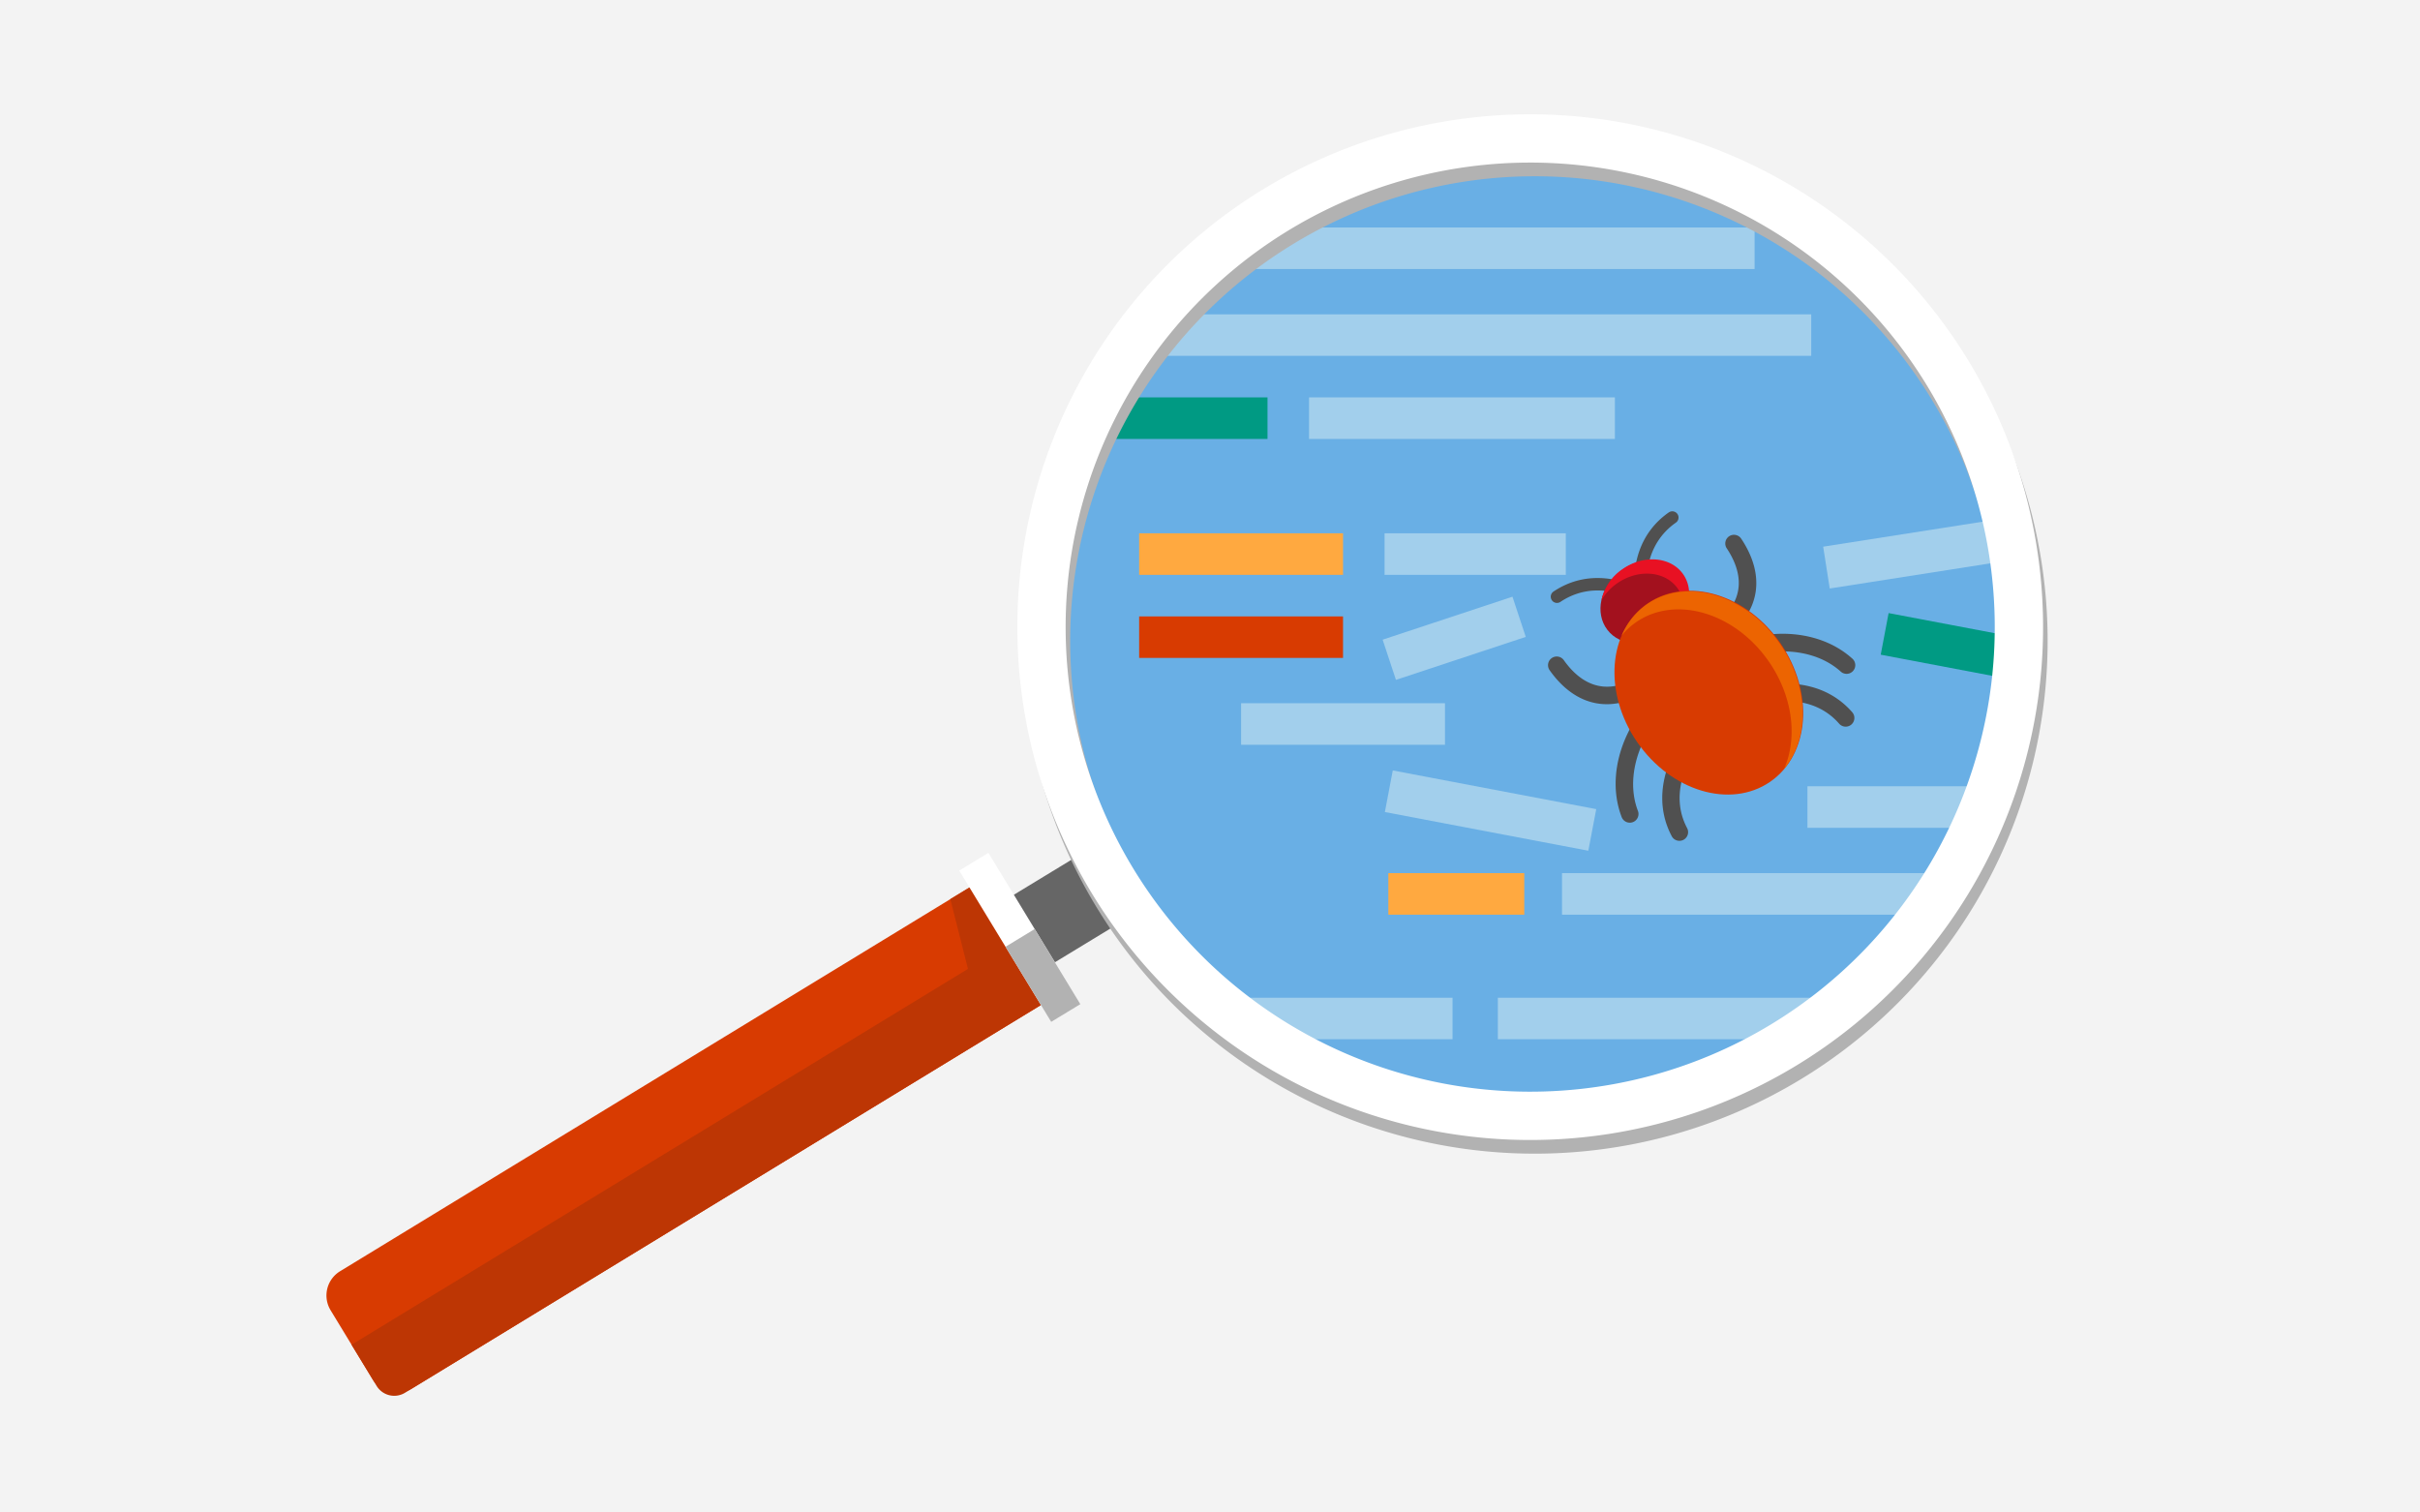 <svg xmlns="http://www.w3.org/2000/svg" xmlns:xlink="http://www.w3.org/1999/xlink" viewBox="0 0 560 350"><defs><clipPath id="a"><circle cx="354.034" cy="144.82" r="115.769" fill="none"/></clipPath></defs><title>devblog-debug</title><path d="M560,350H0V0H560Z" fill="#f3f3f3"/><circle cx="354.034" cy="144.82" r="115.769" fill="#69afe5"/><rect x="236.969" y="197.929" width="18.285" height="25.669" transform="translate(298.384 -109.017) rotate(58.708)" fill="#666"/><path d="M86.215,319.173,76.5,303.2a6.572,6.572,0,0,1,2.2-9.029l145.19-88.53a6.572,6.572,0,0,1,9.029,2.2l9.711,15.977a6.572,6.572,0,0,1-2.2,9.029L95.243,321.375A6.571,6.571,0,0,1,86.215,319.173Z" fill="#d83b01"/><path d="M243.565,225.344l-5.785-9.516-8.268-13.6-9.6,5.833,4.079,16.151L81.359,311.184l5.784,9.516a4.783,4.783,0,0,0,6.573,1.6l142.737-87.038,5.508-3.349,4.088-2.484Z" fill="#bd3604"/><rect x="215.502" y="212.968" width="40.972" height="7.898" transform="translate(298.777 -97.409) rotate(58.708)" fill="#fff"/><rect x="231.172" y="221.782" width="20.345" height="7.898" transform="translate(308.882 -97.751) rotate(58.708)" fill="#b2b2b2"/><path d="M386.125,118.6c-7.26,5.118-8.094,12.8-7.938,16.977-3.837-1.645-11.31-3.628-18.695,1.31a1.438,1.438,0,1,0,1.6,2.39c7.673-5.131,15.558-1.405,17.638-.246a1.438,1.438,0,0,0,2,.367c.02-.014.034-.035.053-.05s.046-.018.066-.032a1.422,1.422,0,0,0,.392-.4,1.438,1.438,0,0,0-.017-1.59c-.335-2.358-.98-11.055,6.565-16.373a1.438,1.438,0,1,0-1.657-2.35Z" fill="#505050"/><path d="M389.769,194.218a1.722,1.722,0,0,1-.2.12,2.011,2.011,0,0,1-2.72-.836c-2.9-5.476-2.932-11.76-.087-18.174a31.563,31.563,0,0,1,9.8-12.281,2.013,2.013,0,0,1,2.339,3.276c-4.977,3.555-14.028,14.86-8.5,25.295A2.012,2.012,0,0,1,389.769,194.218Z" fill="#505050"/><path d="M378.285,190.024a2.016,2.016,0,0,1-3.02-.938c-4.553-11.86,2.393-27.04,15.481-33.833a2.012,2.012,0,1,1,1.854,3.572c-11.141,5.784-17.354,18.979-13.577,28.819A2.014,2.014,0,0,1,378.285,190.024Z" fill="#505050"/><path d="M381.364,159.885l-.071.046c-8.482,5.325-16.757,3.563-22.7-4.835a2.012,2.012,0,0,1,3.285-2.325c3.265,4.61,8.912,9,17.278,3.751a2.013,2.013,0,0,1,2.211,3.363Z" fill="#505050"/><path d="M428.237,167.805a2.065,2.065,0,0,0,.184-.143,2.013,2.013,0,0,0,.2-2.839c-4.068-4.675-9.923-6.96-16.931-6.609a31.565,31.565,0,0,0-14.982,4.738,2.012,2.012,0,1,0,2.217,3.359c5.1-3.368,18.907-7.754,26.66,1.154A2.013,2.013,0,0,0,428.237,167.805Z" fill="#505050"/><path d="M428.448,155.58a2.014,2.014,0,0,0,.21-3.154c-9.434-8.51-26.1-7.48-37.136,2.294a2.012,2.012,0,0,0,2.667,3.014c9.4-8.32,23.947-9.379,31.773-2.32A2.013,2.013,0,0,0,428.448,155.58Z" fill="#505050"/><path d="M399.214,147.628c.023-.016.046-.032.068-.049,8.017-6,9.345-14.359,3.643-22.924a2.012,2.012,0,0,0-3.35,2.23c3.13,4.7,5.2,11.551-2.7,17.472a2.013,2.013,0,0,0,2.344,3.271Z" fill="#505050"/><ellipse cx="380.246" cy="139.141" rx="10.656" ry="8.929" transform="matrix(0.792, -0.611, 0.611, 0.792, -5.763, 261.389)" fill="#a3111e"/><path d="M374.291,134.935c4.908-3.37,11.162-2.789,13.968,1.3a8.117,8.117,0,0,1,1.168,6.248c1.829-3.124,2-6.787.1-9.553-2.806-4.087-9.06-4.668-13.968-1.3a11.733,11.733,0,0,0-4.975,7.255A12.434,12.434,0,0,1,374.291,134.935Z" fill="#e81123"/><ellipse cx="395.536" cy="160.111" rx="20.153" ry="25.045" transform="matrix(0.824, -0.566, 0.566, 0.824, -21.115, 252.229)" fill="#d83b01"/><path d="M378.636,143.956c9.163-6.291,22.929-2.16,30.748,9.228,5.536,8.063,6.585,17.588,3.486,24.7,5.886-7.166,5.756-19.094-.955-28.867-7.819-11.388-21.586-15.519-30.748-9.228a16.911,16.911,0,0,0-5.918,7.306A16.359,16.359,0,0,1,378.636,143.956Z" fill="#ec6401"/><g clip-path="url(#a)"><rect x="261.856" y="52.642" width="144.165" height="9.611" fill="#a2cfec"/><rect x="253.992" y="72.738" width="165.135" height="9.611" fill="#a2cfec"/><rect x="270.593" y="230.883" width="65.53" height="9.611" fill="#a2cfec"/><rect x="346.608" y="230.883" width="92.615" height="9.611" fill="#a2cfec"/><rect x="241.76" y="91.96" width="51.55" height="9.611" fill="#009a83"/><rect x="302.921" y="91.96" width="70.772" height="9.611" fill="#a2cfec"/><rect x="263.603" y="123.414" width="47.181" height="9.611" fill="#ffa940"/><rect x="320.396" y="123.414" width="41.939" height="9.611" fill="#a2cfec"/><rect x="422.399" y="123.207" width="41.818" height="9.798" transform="translate(-14.486 70.16) rotate(-8.904)" fill="#a2cfec"/><rect x="263.603" y="142.636" width="47.181" height="9.611" fill="#d83b01"/><rect x="287.194" y="162.732" width="47.181" height="9.611" fill="#a2cfec"/><rect x="320.687" y="142.804" width="31.647" height="9.798" transform="translate(-29.366 113.209) rotate(-18.312)" fill="#a2cfec"/><rect x="340.022" y="163.612" width="9.798" height="47.925" transform="translate(96.218 491.386) rotate(-79.234)" fill="#a2cfec"/><rect x="418.253" y="181.954" width="55.045" height="9.611" fill="#a2cfec"/><rect x="361.461" y="202.05" width="105.721" height="9.611" fill="#a2cfec"/><rect x="452.679" y="128.913" width="9.798" height="43.681" transform="translate(224.233 572.245) rotate(-79.265)" fill="#009a83"/><rect x="321.269" y="202.05" width="31.454" height="9.611" fill="#ffa940"/></g><path d="M456.568,86.648A118.678,118.678,0,1,0,416.8,249.7,118.678,118.678,0,0,0,456.568,86.648Zm-45.58,153.5A107.5,107.5,0,1,1,447.012,92.456,107.5,107.5,0,0,1,410.988,240.148Z" fill="#b2b2b2"/><path d="M455.513,83.484A118.678,118.678,0,1,0,415.742,246.54,118.678,118.678,0,0,0,455.513,83.484Zm-45.58,153.5A107.5,107.5,0,1,1,445.958,89.292,107.495,107.495,0,0,1,409.933,236.984Z" fill="#fff"/></svg>